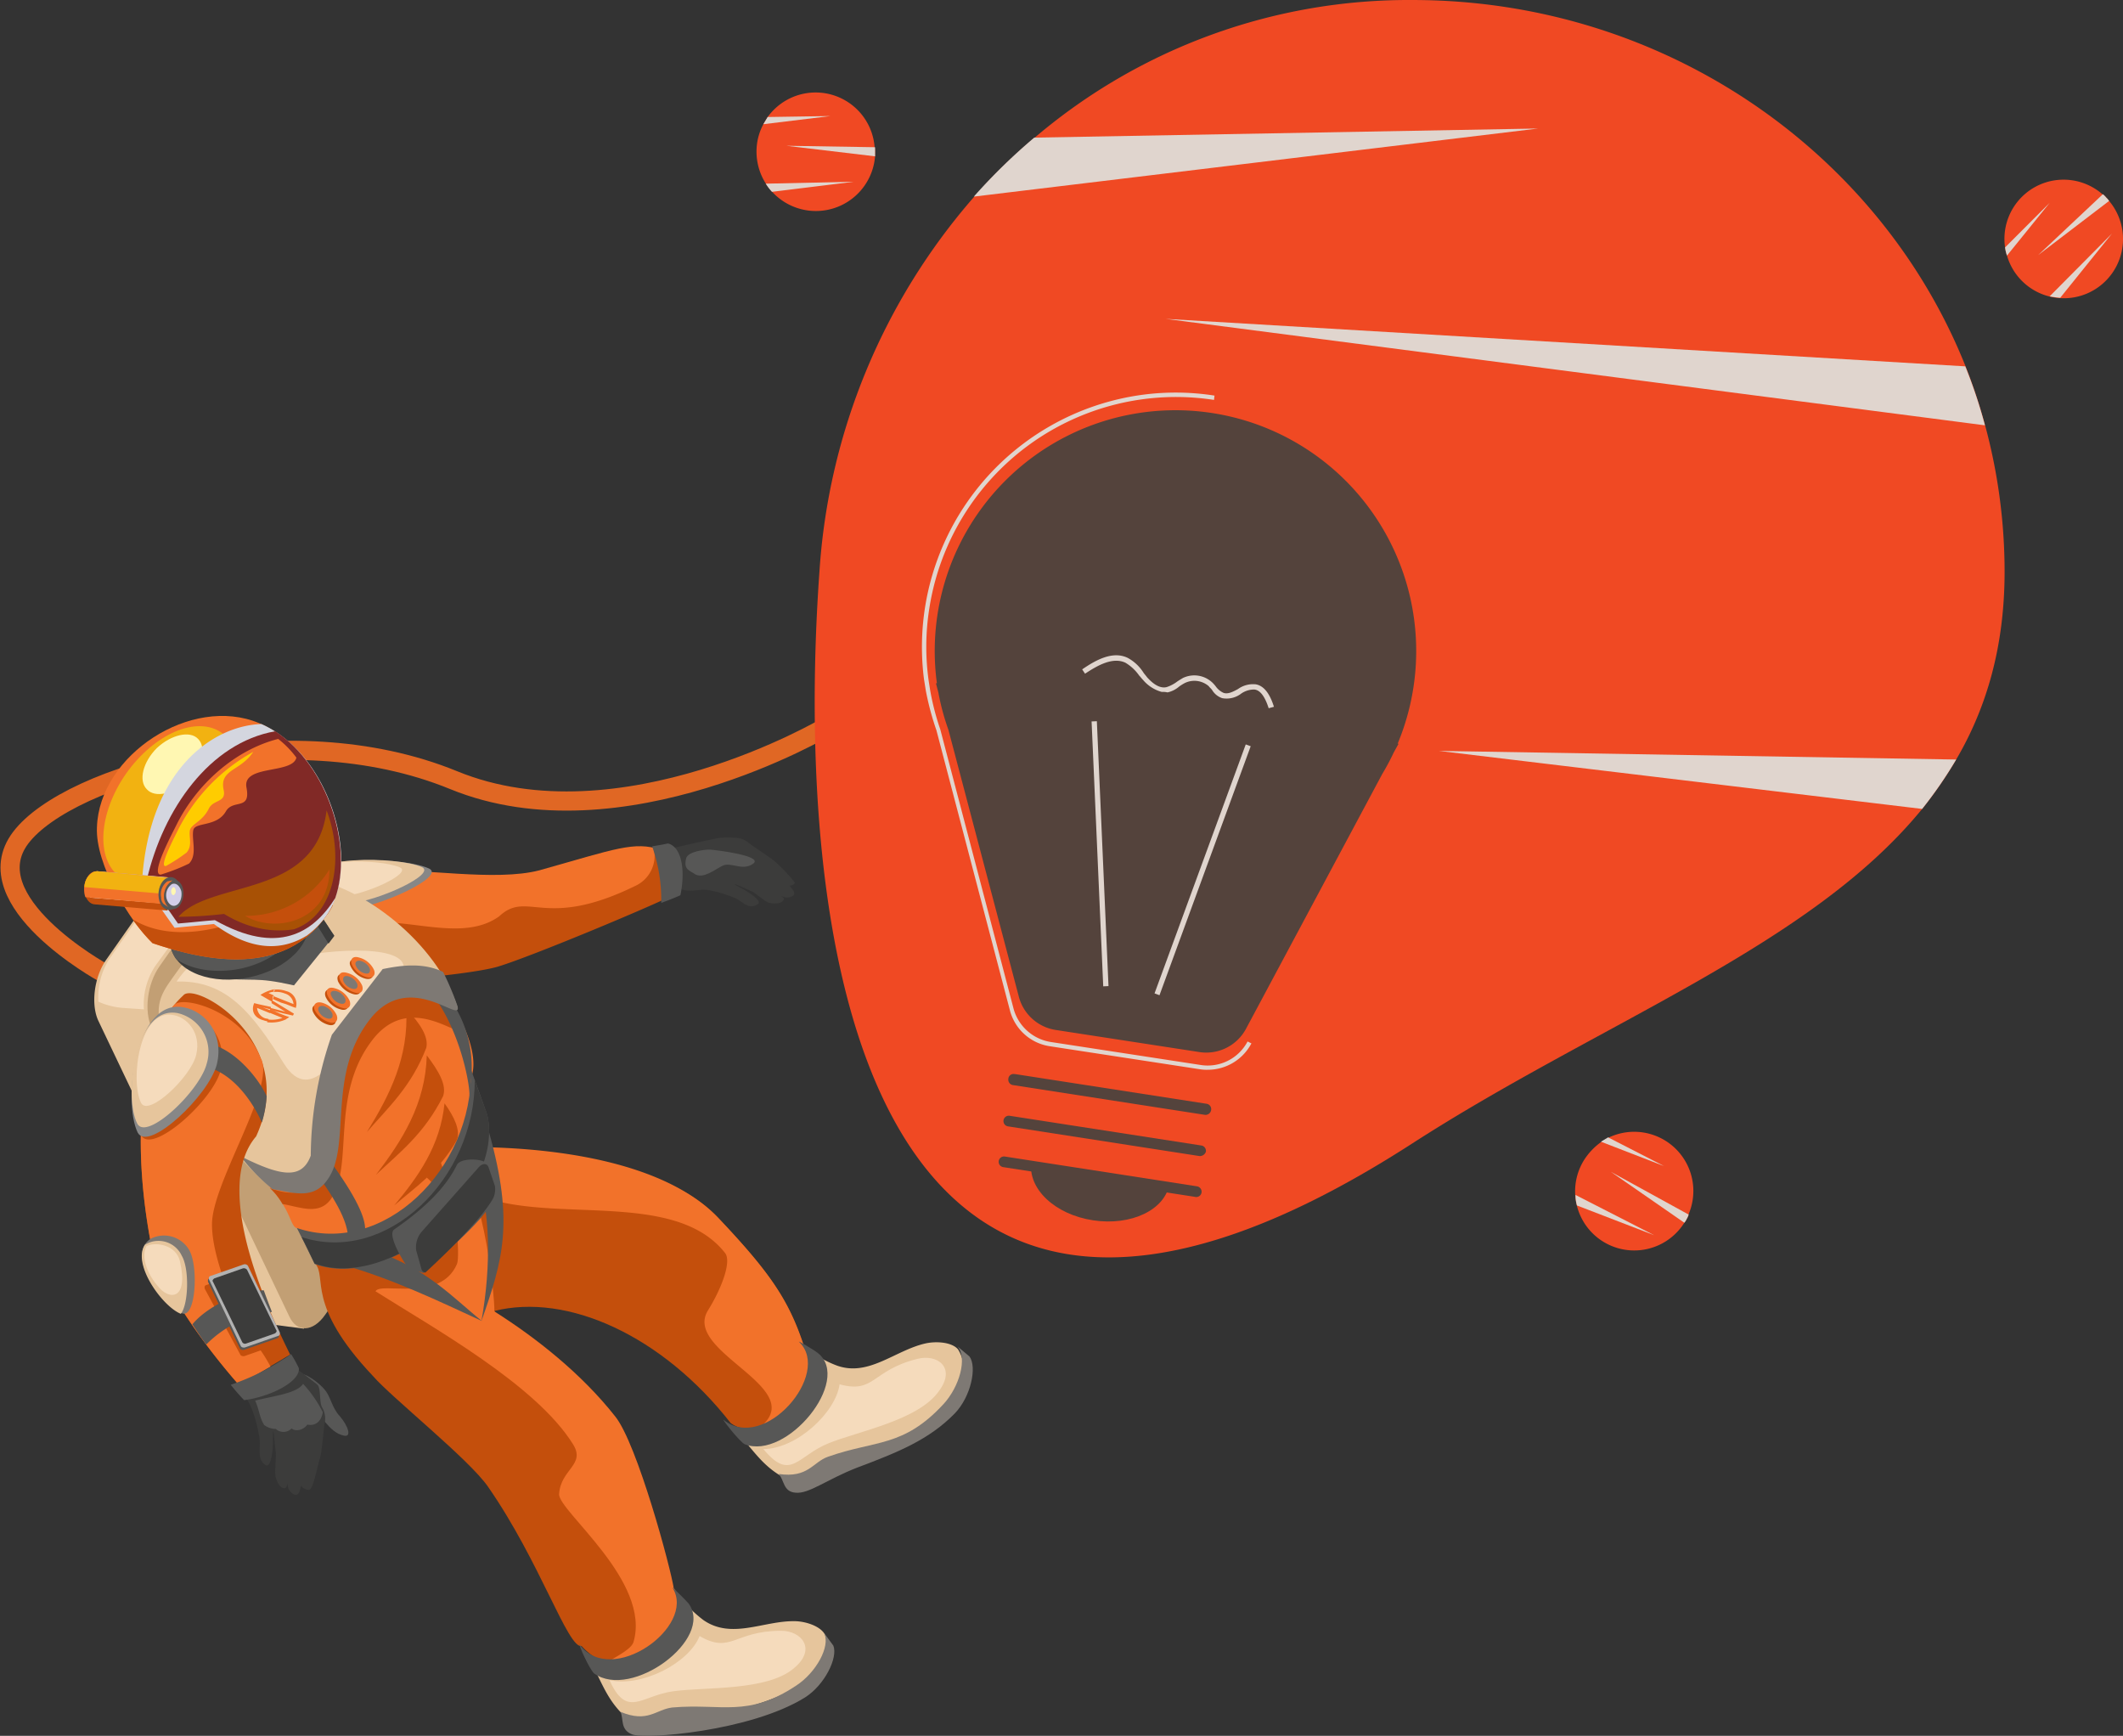 <svg xmlns="http://www.w3.org/2000/svg" width="442.818" height="362.01" viewBox="0 0 442.818 362.01"><rect x="0" y="0" width="442.818" height="362.01" fill="#333333" stroke="none"/><defs><style>.a{fill:none;stroke:#e06724;stroke-miterlimit:10;stroke-width:4px;}.b{fill:#f04923;}.c{fill:#e0d5ce;}.d{fill:#54433c;}.e{fill:#f2722a;}.f{fill:#878787;}.g{fill:#e6c59c;}.h{fill:#f5dbbc;}.i{fill:#c29f74;}.j{fill:#c44f0c;}.k{fill:#7e7974;}.l{fill:#575756;}.m{fill:#3c3c3b;}.n{fill:#f2b211;}.o{fill:#fff7b2;}.p{fill:#d4d6df;}.q{fill:#812926;}.r{fill:#a85105;}.s{fill:#fc0;}.t{fill:#dbe9f5;}.u{fill:#d2cde8;}.v{fill:#c54f0c;}.w{fill:#b2b2b2;}</style></defs><g transform="translate(76.821 -210.197)"><path class="a" d="M-55.4,413s-27.1-14.9-17.1-28.1,55.4-26.3,90.3-12,77.9-11.2,77.9-11.2"/><path class="b" d="M341.3,329.4c0,15.5-3.7,28.3-10.1,39.2a89.751,89.751,0,0,1-7.1,10.3c-23.4,28.7-67,44.4-106.4,69.8-116.3,75-128.9-45.2-123.6-119.3a131.724,131.724,0,0,1,32.3-78.2A121.967,121.967,0,0,1,139,238.9a120.292,120.292,0,0,1,78.8-28.7c52.6,0,97.6,31.8,115.4,76.5a116.954,116.954,0,0,1,8.1,42.7Z"/><path class="c" d="M244,237,126.3,251.2a121.967,121.967,0,0,1,12.6-12.3Z"/><path class="c" d="M331.2,368.6a89.751,89.751,0,0,1-7.1,10.3L223.3,366.8Z"/><path class="c" d="M337.2,298.9,166.3,276.7l166.8,9.9A104.34,104.34,0,0,1,337.2,298.9Z"/><path class="b" d="M105.7,241.9v.9A12.383,12.383,0,0,1,81,241a12.027,12.027,0,0,1,1.4-4.9l.9-1.5a12.339,12.339,0,0,1,22.3,6.2A4.485,4.485,0,0,1,105.7,241.9Z"/><path class="c" d="M105.7,241.9v.9l-18.5-2.2,18.5.3Z"/><path class="c" d="M101.3,248.1l-17.1,2.1a10.917,10.917,0,0,1-1.3-1.7Z"/><path class="c" d="M96.4,234.4l-14,1.7.9-1.5Z"/><path class="b" d="M275,464.4a3.508,3.508,0,0,1-.5.8,12.333,12.333,0,0,1-20.9-13.1,13.669,13.669,0,0,1,3.5-3.7l1.5-.9a12.341,12.341,0,0,1,16.8,15.9A2.994,2.994,0,0,1,275,464.4Z"/><path class="c" d="M275,464.4a3.508,3.508,0,0,1-.5.8l-15.3-10.6,16.2,8.9A3.553,3.553,0,0,1,275,464.4Z"/><path class="c" d="M268.2,467.8l-16.1-6.2a7.8,7.8,0,0,1-.3-2.2Z"/><path class="c" d="M270.3,453.4l-13.2-5.1,1.5-.9Z"/><path class="b" d="M362.5,251.4a4.349,4.349,0,0,1,.6.7A12.349,12.349,0,1,1,344.2,268a12.214,12.214,0,0,1-2.4-4.5,8.468,8.468,0,0,1-.4-1.7,12.333,12.333,0,0,1,20.3-11.1A2.7,2.7,0,0,1,362.5,251.4Z"/><path class="c" d="M362.5,251.4a4.349,4.349,0,0,1,.6.7l-14.8,11.3,13.5-12.7A4.622,4.622,0,0,1,362.5,251.4Z"/><path class="c" d="M363.7,258.9l-10.8,13.4a19.2,19.2,0,0,1-2.2-.3Z"/><path class="c" d="M350.7,252.5l-8.9,11a8.468,8.468,0,0,1-.4-1.7Z"/><path class="d" d="M118.6,352.7h-.2l.5,1.9a49.708,49.708,0,0,0,2.1,7.8l14.7,55.7a9.439,9.439,0,0,0,7.7,6.9l29.9,4.6a9.4,9.4,0,0,0,9.8-4.9l28.4-53.1a49.154,49.154,0,0,0,2.4-4.5l1-1.8h-.2a50.213,50.213,0,1,0-96.1-12.6Z"/><path class="c" d="M175.1,433.3a8.6,8.6,0,0,1-1.6-.1l-31.3-4.8a10.159,10.159,0,0,1-8.4-7.6l-15.3-58.3a58.359,58.359,0,0,1-2.2-8.2l-.4-2.5a53.071,53.071,0,0,1,45.8-59.3,52.428,52.428,0,0,1,14.8.2l-.1.9A52.076,52.076,0,0,0,117,337.2a50.953,50.953,0,0,0-.1,15.1l.3,1.9a53.441,53.441,0,0,0,2.1,8.1l15.3,58.3a9.585,9.585,0,0,0,7.7,6.9l31.3,4.8a9.4,9.4,0,0,0,9.8-4.9l.8.4a10.294,10.294,0,0,1-9.1,5.5Z"/><rect class="c" width="55.3" height="1.1" transform="matrix(-0.344, 0.939, -0.939, -0.344, 184.05, 365.826)"/><rect class="c" width="1.1" height="55.3" transform="translate(154.391 415.853) rotate(177.484)"/><path class="d" d="M172.4,459.8l-40-6.2a1.118,1.118,0,1,1,.4-2.2l40,6.2a1.146,1.146,0,0,1,1,1.3,1.112,1.112,0,0,1-1.4.9Z"/><path class="d" d="M173.4,451.3l-40-6.2a1.118,1.118,0,1,1,.4-2.2l40,6.2a1.13,1.13,0,0,1,.9,1.3A1.325,1.325,0,0,1,173.4,451.3Z"/><path class="d" d="M174.5,442.7l-40-6.2a1.146,1.146,0,0,1-1-1.3,1.084,1.084,0,0,1,1.3-1h.1l40,6.2a1.13,1.13,0,0,1,.9,1.3A1.181,1.181,0,0,1,174.5,442.7Z"/><path class="d" d="M151.2,464.7c7.9,1.2,15.1-2.2,15.9-7.7l-28.8-4.5C137.5,458.1,143.2,463.5,151.2,464.7Z"/><path class="c" d="M165.5,354.5a7.76,7.76,0,0,1-3.9-2.5c-.3-.3-.5-.6-.8-.9a9.278,9.278,0,0,0-2.9-2.7c-2.6-1.2-5.7.5-8.4,2.3l-.6-.9c2.9-2,6.4-3.9,9.5-2.4a8.91,8.91,0,0,1,3.3,3.1c.2.3.5.6.7.9.8.9,2.4,2.5,4.1,2.1a7.5,7.5,0,0,0,2-1c.4-.3.9-.6,1.4-.9a5.481,5.481,0,0,1,6.1.9,6.469,6.469,0,0,1,.8.9,4.013,4.013,0,0,0,1.6,1.3c.9.3,1.9-.2,3-.8a5.345,5.345,0,0,1,3.5-1h.1c2.2.3,3.3,2.8,3.9,4.7l-1.1.3q-1.2-3.75-3-3.9a4.678,4.678,0,0,0-2.8.9,4.99,4.99,0,0,1-3.9.9,3.92,3.92,0,0,1-2.1-1.7c-.2-.3-.5-.5-.7-.8a4.577,4.577,0,0,0-4.9-.7,9.132,9.132,0,0,0-1.3.8,5.45,5.45,0,0,1-2.4,1.2A4.122,4.122,0,0,0,165.5,354.5Z"/><path class="e" d="M35.7,391.7c-9.2,2.4-24.7-.5-33.5.1-7.9,2.1-7,1.9-9.5,9.3-2.4,7.5-7.4,3.5,2.2,13.9,12.9,1.4,40.1-8.5,45.8-10.2,6.9-2.2,18.4-5.8,22.4-7.9L61,387.4C55.4,385.6,51.7,387.2,35.7,391.7Z"/><path class="f" d="M-4.5,399.9c6.7-.4,20.9-7,17.1-8.6-5.8-2.6-27.7-2.9-27.5,3.5C-14.7,397.3-11.1,400.3-4.5,399.9Z"/><path class="g" d="M-4,398.6c5.9-.4,18.5-6.2,15.1-7.6-5.1-2.2-24.4-2.5-24.3,3.1C-13.1,396.3-10.1,399-4,398.6Z"/><path class="h" d="M-5.5,397.1c4.7-.2,14.8-4.8,12.1-6-4-1.8-19.3-2.1-19.3,2.4C-12.7,395.3-10.1,397.4-5.5,397.1Z"/><path class="g" d="M-26.3,380.5,2.3,440.7c1.6,3.4.9,9.1-1.6,12.7l-16.5,23.7,1.1.8,1.3,9.4-11.5-1.5a3.9,3.9,0,0,1-2.7-2.5l-28.7-60.2c-1.6-3.4-.9-9.1,1.6-12.7l20.9-29.8C-31.4,377.1-28,377-26.3,380.5Z"/><path class="h" d="M-27.4,382l1.8,3.7-18.8,25.9a14.538,14.538,0,0,0-2.4,9.1l-4.4-.3a15.347,15.347,0,0,1-5.1-1.3,15.036,15.036,0,0,1,2.2-8.8l19.6-28.1C-32.1,378.9-28.9,378.8-27.4,382Z"/><path class="i" d="M-15.3,381.9l28.7,60.2c1.6,3.4.9,9.1-1.6,12.7L-9,484.4c-2.5,3.6-5.9,3.8-7.5.3l-28.7-60.2c-1.6-3.4-.9-9.1,1.6-12.7L-22.7,382C-20.2,378.6-16.9,378.4-15.3,381.9Z"/><path class="j" d="M-13.4,415.5c6.1.4,33.6-1.7,40.4-3.7,7-2.1,32.3-12.7,36.3-14.8l-3.7-9.6a6.907,6.907,0,0,1-3.8,7.5c-19.1,9.4-22.5.8-28.5,6.4C15.2,410-6.4,391.4-13.4,415.5Z"/><path class="g" d="M92.1,491.9a22.625,22.625,0,0,0,5.4,3c6.7,2.6,12.2-3,18.6-4.5,2.1-.5,5.5-.4,6.9,1.2,4.5,7.2-5.4,15.7-16,20.7h0c-5.8,2.9-12.5,5.8-18.1,7.1-6-2.4-8-6.1-11.4-9.8Z"/><path class="k" d="M89.1,521.5c2.8.3,6.4-2.7,12.8-5.2,8.8-3.3,15.1-5.9,20.4-11.3,3.4-3.5,4.7-9.7,3.1-11.9l-2.5-2.1c2.1,2.4.4,8.4-2.9,12-8.4,9.1-14.2,7.5-24.1,11-3.2,1.1-4.1,4.5-10.3,3.6C86.8,518.9,86.5,521.3,89.1,521.5Z"/><path class="g" d="M65.3,543.7a30.039,30.039,0,0,0,4.5,4.3c5.9,4.2,12.6.2,19.1.3,2.2,0,5.5,1,6.4,2.9,2.6,8.2-9.1,13.8-20.6,16h0a97.359,97.359,0,0,1-19.3,2.5c-5.2-3.8-6.3-7.9-8.7-12.3Z"/><path class="h" d="M88.9,558c-5.5,4.9-18.6,4-25.2,4.9-6.8.9-9.7,5.8-13.4-2.3h0c6.8,1.5,16.6-3.6,18.8-9.2,6.6,3.8,7.2-1.1,17-1.1C90.4,550.3,93.5,554.1,88.9,558Z"/><path class="k" d="M55,571.9c2.6,1.1,24.7-.6,36.1-7.7,4.1-2.6,6.9-8.3,5.9-10.8l-1.9-2.6c1.3,2.8-1.7,8.2-5.8,10.9-10.2,6.8-15.5,3.7-25.9,4.6-3.4.4-5.1,3.3-10.8.9C53.3,568.7,52.5,570.9,55,571.9Z"/><path class="e" d="M-22.9,400.9c10.6-5,18-4.1,23.4-.7a34.7,34.7,0,0,1,4.6,4c13.9,14.1,18.1,25,16.5,30.3-.1,25.4-19.7,41.2-36.3,31.9-1.7-.3-1.1-3.4-5.7-8.4-6-6.4-8.7-18.1-12.6-22.9-3-4.3-9.8-11.8-9.8-11.8C-43.3,423.1-39.7,405.6-22.9,400.9Z"/><path class="j" d="M12.2,455.8c10.3,8.6-15.2,18.8-23.3,17.9,2.6,2.9-2.1,8.5,12.1,23.5,3.9,4.5,20.1,17.4,24,23.1C35.9,536,41.6,554,44.5,553.5c10.3,11.3,24-6.4,19.1-12.2-1.1-7.7-25.1-40.9-37.3-57.7,15.2-3.8,35,5.1,49.3,23.4,7,5.2,20.8-7.1,15.2-16.1-3.1-9.5-7-15.3-17.8-26.7-16.5-17.7-59.2-11.5-59.2-11.5Z"/><path class="e" d="M14.6,449.9a14.6,14.6,0,0,0,1.1,4.3c11.8,15,46.2,1.4,58.7,17.3,1.4,1.7-.6,7.2-3.5,11.9-5.7,8.9,22.2,16.4,10.2,24.9,7.7-1.4,14.8-9.9,9.8-17.3-3.1-9.5-7-15.3-17.8-26.7-16.6-17.6-58.4-14.7-58.4-14.7Z"/><path class="e" d="M17.1,452.6c1,8.1,2.1,19.6,1.4,21.2-3.5,8.2-15.9,3.6-17,5.7,12,7.6,33.5,19.5,41.2,31.9,2.7,4.3-2.6,5.2-2.9,10.4-.2,3.5,19.3,18.2,15.5,30.9-.6,1.9-5.9,4-6.5,5,12.6-.5,18.3-12.2,14.9-16.3-.6-4.1-7.6-30.1-12.2-35.8-7-8.9-16.5-16.4-25.2-21.9C26.4,480.1,23.5,453.2,17.1,452.6Z"/><path class="g" d="M-43,425.5c-1.9-6.4.2-8.6,3.2-12.8,4.2-5.9,16.7-20.6,25-19.8,14,1.5,29.2,14.5,33.3,27.1,1.1,4.1-9.9-7.8-18.2,2.7-9.2,11.7-4.4,28.1-8.9,33.5-2.2,2.6-5.9,3.2-11.9,1.6C-32.3,447-39.8,436.4-43,425.5Z"/><path class="h" d="M-19.3,410.8c9.2-2.7,26.3-3.9,26.7,1,.4,5.7-6.2,5.5-9.4,11.3-3.3,6.1-9.9,18.1-15.6,8.9-6.6-10.5-11.9-17.4-22.4-17.1C-32.4,403.9-26.8,413-19.3,410.8Z"/><path class="l" d="M47.1,559.2c-1-.9-3.4-6.3-3-6,6.6,8.9,24.3-3.7,19.4-11.8-.5-.7,2.7,2.5,3.3,3.2C72.2,552,54.9,564.8,47.1,559.2Z"/><path class="l" d="M-32.4,414.1c9.1.9,8.4-.3,16.9,1.6,3.3-4.1,5.1-6.3,8.4-10.4-2.4-3.3-2.7-5.3-8.1-7.5C-22.6,403.1-25.7,408.2-32.4,414.1Z"/><path class="m" d="M-10.9,402.8l2.6,4.2,1.2-1.6c-.9-1.3-2.1-3.4-3.5-5.2Z"/><path class="l" d="M24.8,442.7c3.8,16.6-20.4,36.9-36,31.1-1.1-2.2-2.3-4.8-3.7-7.5,17.9,6.1,36.8-12.2,36.3-33.1C22.5,436.3,23.7,439.5,24.8,442.7Z"/><path class="m" d="M69.2,395.8c2-.3,5.5,1,7.1,1.6,1.9.8,2.9,2.6,4.9,1.4,1-.6-1.3-2.2-3.1-3.2-4.1-2.2.1-.3,1.9.5.8.4,2.6,2,3.4,2.3s3.1.5,3.3-.8l-.6-.6a2.269,2.269,0,0,0,2.5,0c.7-.7-.3-1.4-.7-2.1a1.255,1.255,0,0,0,1.1-.6,32.848,32.848,0,0,0-4.5-4.7c-.9-.7-3.9-2.7-4.9-3.4a4.816,4.816,0,0,0-3.2-1.3,26.151,26.151,0,0,0-2.8,0c-.6,0-9.2,1.9-11.3,2.5-2.6.1-1.3,5.7.3,6.7C64.8,395.4,65,396.3,69.2,395.8Z"/><path class="l" d="M66.3,389.2c.3-1.4,4-1.9,5.1-1.8,1.4.1,11,1.3,8.9,2.9-2.3,1.7-4.7-.5-6.5.5-1.6.8-3.8,2.6-5.5,1.8C67,391.7,65.7,391.6,66.3,389.2Z"/><path class="l" d="M62.5,386.1c2.8.7,3.7,5.4,2.6,10.8,0,0-1.5.7-4,1.6a33.586,33.586,0,0,0-1.9-11.8Q61.15,386.4,62.5,386.1Z"/><path class="l" d="M78.5,511.4c-1.1-.6-4.8-5.3-4.4-5.1,8.5,6.9,22.6-9.6,15.8-16.2-.7-.6,3.2,1.7,3.9,2.3C100.9,498.1,87.3,514.8,78.5,511.4Z"/><path class="l" d="M1.3,471.1c11.1,3.7,16.5,9.9,22.4,14.6-9.1-4.2-18.9-8.9-29.3-11.8C-3.7,473.1-.8,471.9,1.3,471.1Z"/><path class="l" d="M25.2,446.4c5.3,18.9,2.8,26.7-1.6,39.3,2.1-11.9,1.8-22.7-1-32C24,455.4,23.9,444.8,25.2,446.4Z"/><path class="m" d="M-41.2,407.8c1.3,5.2,8.7,7.9,16.5,6.2,7.9-1.7,13.3-7.3,12.1-12.4-1.3-5.2-8.7-7.9-16.5-6.2C-36.9,397.2-42.4,402.7-41.2,407.8Z"/><path class="l" d="M-41.2,407.8a7.448,7.448,0,0,0,1.1,2.4c3.1,2.2,8.2,3.1,13.5,2,7.9-1.7,13.3-7.3,12.1-12.4a7.448,7.448,0,0,0-1.1-2.4c-3.1-2.2-8.2-3.1-13.5-2C-36.9,397.2-42.4,402.7-41.2,407.8Z"/><path class="e" d="M-22.8,361c15,6.3,21.4,29.7,14.1,40.1-8.9,12.7-24.7,9.7-36.3,5.8-4.6-4.3-12-16.4-11.6-24.2C-56.1,367.6-36.9,355.1-22.8,361Z"/><path class="j" d="M-27.7,402.6c.8-.1,2.3-1.9,2.3-1.8,3.2.7,12.1-1.2,18-1.8a10.708,10.708,0,0,1-1.3,2.1c-8.9,12.7-24.7,9.7-36.3,5.8a39.112,39.112,0,0,1-4.2-5C-40.3,407.4-28.8,402.8-27.7,402.6Z"/><path class="n" d="M-30.6,363c5.1,3.7,4.5,13.3-1.3,21.6-5.8,8.4-14.7,12.1-19.9,8.5-5.1-3.7-4.5-13.3,1.3-21.6C-44.6,363.2-35.8,359.4-30.6,363Z"/><path class="o" d="M-35.5,364.3c1.8,1.8.8,5.7-2.1,8.6s-6.9,3.8-8.6,1.9c-1.8-1.8-.8-5.7,2.1-8.6C-41.1,363.4-37.2,362.5-35.5,364.3Z"/><path class="p" d="M-12.8,405.3a18.223,18.223,0,0,0,4.1-4.2c7.3-10.3,1.1-33.4-13.6-39.9-9.7.3-23.4,9-24.9,32.9,2.3,3.2,4.5,6.4,6.8,9.6,2.7-.3,5.4-.5,8.2-.8C-24.2,408.8-17.8,408.4-12.8,405.3Z"/><path class="q" d="M-6.9,397.5C-3.2,387-8.3,370-19.4,362.7c-13.7,2.4-23.4,16.3-26.8,31,2.2,3.1,4.4,6,6.5,9.1,2.6-.2,5.1-.5,7.7-.7C-18.9,409.5-11.5,404.8-6.9,397.5Z"/><path class="e" d="M-18.8,364.3c-9,2.3-16.9,9.4-21.1,17.7-.6,1.3-5.7,10.6-3.4,10.6a39.771,39.771,0,0,0,5.9-2.3c1.8-1.8.5-5,.9-7,.4-1.7,4.9-.6,6.8-3.9,1.5-2.6,5.2-.1,4.3-4.9-1-4.9,9.6-2.8,10.4-6.3A20.1,20.1,0,0,0-18.8,364.3Z"/><path class="r" d="M-30.1,400.8c1.4.8,7.1,4.4,14.6,3.2,8.9-3.1,10.4-15.4,6.8-24.8-2.2,18.4-24.1,14.4-30.9,22.2A84.86,84.86,0,0,0-30.1,400.8Z"/><path class="s" d="M-24,367a38.374,38.374,0,0,0-15.6,16.1c-.5,1.1-4.3,8.1-2.6,7.7a34.94,34.94,0,0,0,4.3-2.8c1.3-1.5.4-3.3.7-4.7.4-1.3,2.6-1.8,3.9-4.4,1-2.1,3.8-1.2,3.1-4.1C-31,370.6-26.6,371-24,367Z"/><path class="j" d="M-20.5,458c4.8,1.7,7.8,1.2,9.1-2.6A77.274,77.274,0,0,1-7,430.2L3.6,416.5c3.9-.8,8.5-1.4,12.6.6a60.119,60.119,0,0,1,3,7.1c1.1,4.1-9.9-7.8-18.2,2.7-9.2,11.7-3.8,26.4-8.9,33.5-2.5,3.3-6.4,1.5-10,.9A13.086,13.086,0,0,0-20.5,458Z"/><path class="l" d="M-.7,467.1c-1.1.6-2.3,1.1-3.5,1.7,0-2.7-1.1-6.3-6.5-13.7,1.1-.6,2.3-1.1,3.5-1.7C-1.8,461-.4,464.9-.7,467.1Z"/><path class="l" d="M21.4,435.7c.1,1.8,1.2,2.5-.3,2.8,0-2.7-2-13.1-7.4-20.5,1.2-.6,2.1,1,3.3.5A24.589,24.589,0,0,1,21.4,435.7Z"/><path class="k" d="M-26.7,451.3c8.2,4.1,12.8,5.1,14.7-.1A77.274,77.274,0,0,1-7.6,426L3,412.3c3.9-.8,8.5-1.4,12.6.6a60.119,60.119,0,0,1,3,7.1c1.1,4.1-9.9-7.8-18.2,2.7-9.2,11.7-3.8,26.4-8.9,33.5-2.9,4.2-6.9,2.8-11.5,2A43.315,43.315,0,0,1-26.7,451.3Z"/><path class="j" d="M-8.1,391.5a20.435,20.435,0,0,1-17.6,9.7C-19.6,404.9-8.1,402.5-8.1,391.5Z"/><path class="m" d="M22.2,435.4c.8,2.4,1.7,4.8,2.6,7.2,3.8,16.6-20.4,36.9-36,31.1-.8-1.7-1.7-3.6-2.7-5.5C3.9,474,22.3,456,22.2,435.4Z"/><path class="j" d="M-57.5,392.1c-1.2.6-2,2.5-1.7,4.3.2,1,.9,2.3,2.1,2.4l15.2,1.3.6-6.9-15.2-1.3A2.509,2.509,0,0,0-57.5,392.1Z"/><path class="t" d="M-56.5,391.9c-.6,0-1.3,1.4-1.5,3.5a13.277,13.277,0,0,0,0,2l16.1,1.3.5-5.5-15.1-1.3Z"/><path class="e" d="M-57.5,392.1c-1.2.6-2,2.5-1.7,4.3a2.388,2.388,0,0,0,.2.9l17.2,1.5.5-5.5-15.3-1.4A2.388,2.388,0,0,0-57.5,392.1Z"/><path class="n" d="M-56.5,391.9a2,2,0,0,0-.9.2,3.564,3.564,0,0,0-1.8,3.1l17.6,1.5.3-3.4Z"/><path class="l" d="M-40.8,399.8c-1.3.6-2.6-.4-2.9-2.2s.4-3.7,1.7-4.3,2.6.4,2.9,2.2C-38.9,397.4-39.6,399.3-40.8,399.8Z"/><path class="e" d="M-42.6,397.7a3.424,3.424,0,0,0,.9,1.7l-1-.7a1.728,1.728,0,0,1-.5-1.3,3.314,3.314,0,0,1,1.3-3.4l1.1-.2A4.224,4.224,0,0,0-42.6,397.7Z"/><path class="l" d="M-40,399.6c-1.1.6-2.2-.3-2.4-1.9A3.226,3.226,0,0,1-41,394c1.1-.6,2.2.3,2.4,1.9C-38.4,397.4-39,399.1-40,399.6Z"/><path class="u" d="M-40.1,399c-.8.4-1.7-.3-2-1.5a2.84,2.84,0,0,1,1.1-2.9c.8-.4,1.7.3,2,1.5C-38.8,397.4-39.3,398.7-40.1,399Z"/><path class="j" d="M-2.2,410.2a4.759,4.759,0,0,1,3.1,2.6c.4,1.1-.3,1.8-1.5,1.5a4.759,4.759,0,0,1-3.1-2.6C-4.2,410.7-3.5,410-2.2,410.2Z"/><path class="e" d="M-1.9,409.9a4.759,4.759,0,0,1,3.1,2.6c.4,1.1-.3,1.8-1.5,1.5a4.759,4.759,0,0,1-3.1-2.6C-3.9,410.2-3.2,409.5-1.9,409.9Z"/><path class="k" d="M-1.6,410.6a2.815,2.815,0,0,1,1.9,1.6c.2.8-.2,1.2-1,1a2.815,2.815,0,0,1-1.9-1.6C-2.9,410.9-2.4,410.4-1.6,410.6Z"/><path class="o" d="M-40.5,396.8c-.2.2-.5,0-.6-.5a1.113,1.113,0,0,1,.3-1c.2-.2.5,0,.6.5A.944.944,0,0,1-40.5,396.8Z"/><path class="j" d="M-4.8,413.4A4.759,4.759,0,0,1-1.7,416c.4,1.1-.2,1.9-1.5,1.5a5.051,5.051,0,0,1-3.1-2.6C-6.7,413.8-6.2,413.1-4.8,413.4Z"/><path class="e" d="M-4.4,413.1a4.759,4.759,0,0,1,3.1,2.6c.4,1.1-.2,1.9-1.5,1.5a5.051,5.051,0,0,1-3.1-2.6C-6.4,413.4-5.8,412.7-4.4,413.1Z"/><path class="k" d="M-4.2,413.8a2.815,2.815,0,0,1,1.9,1.6c.2.8-.2,1.2-1,1a2.815,2.815,0,0,1-1.9-1.6C-5.4,414-5,413.6-4.2,413.8Z"/><path class="j" d="M-7.4,416.6a4.759,4.759,0,0,1,3.1,2.6c.4,1.1-.2,1.9-1.5,1.5a4.759,4.759,0,0,1-3.1-2.6C-9.3,417-8.7,416.3-7.4,416.6Z"/><path class="e" d="M-7,416.3a4.759,4.759,0,0,1,3.1,2.6c.4,1.1-.2,1.9-1.5,1.5a4.759,4.759,0,0,1-3.1-2.6C-9,416.6-8.3,415.9-7,416.3Z"/><path class="k" d="M-6.7,416.9a2.815,2.815,0,0,1,1.9,1.6c.2.8-.2,1.2-1,1a2.815,2.815,0,0,1-1.9-1.6C-8.1,417.2-7.7,416.7-6.7,416.9Z"/><path class="j" d="M-10,419.8a4.759,4.759,0,0,1,3.1,2.6c.4,1.1-.2,1.9-1.5,1.5a5.051,5.051,0,0,1-3.1-2.6C-12,420.2-11.3,419.5-10,419.8Z"/><path class="e" d="M-9.7,419.3a4.759,4.759,0,0,1,3.1,2.6c.4,1.1-.2,1.9-1.5,1.5a5.051,5.051,0,0,1-3.1-2.6C-11.6,419.8-11,419-9.7,419.3Z"/><path class="k" d="M-9.4,420a2.815,2.815,0,0,1,1.9,1.6c.2.8-.2,1.2-1,1a2.815,2.815,0,0,1-1.9-1.6C-10.6,420.3-10.2,419.9-9.4,420Z"/><path class="h" d="M119.1,500.2c-4.2,6.2-17,8.5-23.1,11-6.5,2.6-7.9,8.1-13.6,1.2h0c6.9,0,15.1-7.6,15.9-13.5,7.4,2,6.6-2.9,16.2-5.3C118.7,492.5,122.6,495.4,119.1,500.2Z"/><path class="j" d="M-.3,446.3c4.5-5.2,9.3-9.5,12.4-17.6.5-2.3-1.3-5.1-4.2-8.1C8.5,430.7,4.4,438.7-.3,446.3Z"/><path class="j" d="M1.6,455.2c5-4.7,10.1-8.6,14-16.4.8-2.3-.9-5.2-3.4-8.5C11.9,440.5,7.1,448,1.6,455.2Z"/><path class="j" d="M5.4,461.6c4.5-3.9,9.4-7.1,13.1-13.7.7-2-.5-4.7-2.6-7.6C15,449.2,10.4,455.6,5.4,461.6Z"/><path class="l" d="M25,453.2l1.4,3.9a4.865,4.865,0,0,1-.2,2.9c-1.1,3.4-7,8.7-14.7,15.7-1.5-.6-2.5-.4-3.6-1.7-.7-.9-4-6.3-2.5-7.4,6.5-4.5,10.8-8.8,13.1-13.5C19.4,451.5,24.6,451.8,25,453.2Z"/><path class="m" d="M25.1,453.7l1.3,3.8a4.535,4.535,0,0,1-.3,2.5c-1.9,3.5-7.6,9.5-14.2,15.6a.947.947,0,0,1-.8-.7L10,471a4.976,4.976,0,0,1,1.2-4l11.6-13.1C23.7,452.7,24.8,452.7,25.1,453.7Z"/><path class="e" d="M-23.8,419.4c1.1.3,2.2.5,3.5.8l-.1.5-1.6-.4,1.6.6-.1.6-2.7-1.1a2.512,2.512,0,0,0,1.8,2.2c.2,0,.4.1.6.1l-.1.5a2.92,2.92,0,0,1-.9-.2c-2-.5-2.7-2-2-3.6Zm3.7-.3-2.4-1.4a7.892,7.892,0,0,1,3-1.2l-.1.5a4.221,4.221,0,0,0-1.2.3l1.1.5-.2.7-.5-.2.5.2Zm-1,4.3.1-.6a6.589,6.589,0,0,0,3.1-.3l-2.7-1.1.1-.6,1,.3,1.1.5,1.3.5.6.2c-.2.2-.5.3-.7.5h0a7.261,7.261,0,0,1-3.8.6Zm.6-2.6.1-.4,3.1.8-2.9-1.8.1-.6,4.1,2.5h0l.5.3a.349.349,0,0,0-.1.2.349.349,0,0,0-.1.2l-2.2-.5h0l-2.6-.7Zm2.3-1.5,1,.3,1.5.6.6.2c0-.2.1-.4.1-.6h0a2.745,2.745,0,0,0-2.1-2.9,5.661,5.661,0,0,0-2.6-.3l-.1.5a4.694,4.694,0,0,1,2.4.3,2.474,2.474,0,0,1,1.8,2.2l-4.3-1.7-.1.6Z"/><path class="l" d="M-14.8,496.8c1.5-.7,4.8,2.1,5.6,3.1,1.4,1.5,1.5,3.8,3.3,5.7,1.7,2,2.5,4.4.8,4-3.3-.7-4.7-4.8-6.9-5.7-1.9-.8-3.8-.9-4.5-2.9C-16.6,499.3-17.4,498.1-14.8,496.8Z"/><path class="m" d="M-25.1,502.4c1.2,1.9,2.1,5.7,2.4,7.7.3,2.2-.6,4.3,1.2,5.6,1.1.8,1.6-2.5,1.6-4.7,0-5.2.3-.1.6,2,.1,1-.2,3.9-.1,4.8.1,1,1.1,3.4,2.3,2.6l.3-.9a2.335,2.335,0,0,0,1.4,2.4c1.1.3,1.1-1.1,1.4-1.9.2.6,1.1.9,1.6.9.9.1,1.7-4.7,2.4-6.9.3-1.3.7-5.2.8-6.6a4.594,4.594,0,0,0-.5-3.8c-.5-1.1-.2-3.6-.8-4.5-.4-.5-7.9-5.9-9.7-7.8-1.5-2.5-6.8,1.7-6.9,3.8C-27.1,497.9-27.8,498.6-25.1,502.4Z"/><path class="l" d="M-23.6,502.3c.9,2,.9,3.6,1.9,5.1a4.029,4.029,0,0,0,2.4.8,2.357,2.357,0,0,0,3.3-.1c.8.7,2.4.4,3.3-.8,1.9.4,3-1,3.2-2.6a25.755,25.755,0,0,0-4.1-5.9C-14.9,500.8-19.7,501.3-23.6,502.3Z"/><path class="j" d="M-43.5,424.5a21.947,21.947,0,0,1,4.9-6.7c2.4-3.1,24.3,9.6,15.2,29.4-9.6,11.2,3.3,37.8,7.1,45.5L-27,499s-16.2-18-18.5-30.3C-49.3,447.8-47,432.7-43.5,424.5Z"/><path class="e" d="M-43.4,424.5a12.809,12.809,0,0,1,2.9-4.7c1.7-2.1,14.3,1.2,18.1,11.2h0l.1.1a4.169,4.169,0,0,1,.2.6c1.8,6.7-10.4,25.3-10.5,33.7-.1,7.3,5.2,19.6,9.1,25a31.772,31.772,0,0,1,3.1,4.8L-27,499s-16.2-18-18.5-30.3C-49.3,447.8-47,432.7-43.4,424.5Z"/><path class="v" d="M-30.8,433.4c-1.6,6.4-14.5,17.8-16.6,13.5-3.3-6.5-.6-28,9.8-25.6A9.926,9.926,0,0,1-30.8,433.4Z"/><path class="l" d="M-22.2,444.3c-1.8-4.1-6.5-11.5-13.5-11.9.7-2.2,0-2.6.7-4.7,5.7-.1,11.6,6.4,13.8,11.1A22.888,22.888,0,0,1-22.2,444.3Z"/><path class="f" d="M-31.6,432.2c-1.7,6.5-14.3,18.4-16.5,14.2-3.2-6.5-.5-28.2,9.7-26.1C-34.2,421.1-30,425.6-31.6,432.2Z"/><path class="g" d="M-33.7,432c-1.4,5.7-12.6,16.3-14.5,12.5-2.9-5.7-.5-24.8,8.5-23A8.291,8.291,0,0,1-33.7,432Z"/><path class="h" d="M-35.9,430.2c-1.1,4.6-10,13-11.5,10-2.3-4.6-.4-19.8,6.8-18.3C-37.8,422.4-34.8,425.6-35.9,430.2Z"/><path class="v" d="M-26.1,476.1l7.4,13.7c.1.3.1.7-.3.8l-6.8,2.4c-.3.1-.8,0-.9-.3L-34.1,479c-.1-.3-.1-.7.3-.8l6.9-2.4C-26.7,475.6-26.3,475.8-26.1,476.1Z"/><path class="l" d="M-20.1,483.8a23.506,23.506,0,0,0-13.7,6.8c-1-1.3-1.9-2.7-2.9-4.2,3.1-3.8,10.2-7.1,14.9-7.1C-21.3,480.7-20.7,482.3-20.1,483.8Z"/><path class="l" d="M-25.3,474.7l6.6,13.8c.1.3.1.7-.3.8l-6.9,2.4c-.3.1-.8,0-.9-.3l-6.6-13.8c-.1-.3-.1-.7.3-.8l6.9-2.4C-25.8,474.3-25.4,474.4-25.3,474.7Z"/><path class="w" d="M-25.1,474.2l6.6,13.8c.1.3.1.7-.3.8l-6.9,2.4c-.3.1-.8,0-.9-.3l-6.6-13.8c-.1-.3-.1-.7.3-.8l6.9-2.4A.806.806,0,0,1-25.1,474.2Z"/><path class="m" d="M-25.3,475l6.1,12.6c.2.2,0,.5-.3.7l-6,2.1a.67.67,0,0,1-.8-.3l-6.1-12.6c-.2-.2,0-.5.3-.7l6-2.1A.912.912,0,0,1-25.3,475Z"/><path class="k" d="M-37.3,471c1.9,3.5,1.3,14.1-1.5,13.1-4.2-1.5-12-12.3-6.5-15.6A6.076,6.076,0,0,1-37.3,471Z"/><path class="g" d="M-38.9,472.1c1.6,2.7,1.4,10.1-.2,12.1-3.8-1.5-10.2-10.3-7.5-14.4h0A5.351,5.351,0,0,1-38.9,472.1Z"/><path class="h" d="M-46.3,470.1c1.9-1,6.2-.3,7,3.1,1.9,8.2-2.3,8.3-4.7,5.1C-46.2,475.7-47.4,472.3-46.3,470.1Z"/><path class="l" d="M-14.5,495.5c.4,2.8-5.9,6-11.4,6.7,0,0-1.2-1.2-2.8-3.2a49.657,49.657,0,0,0,12.6-6.4A28.811,28.811,0,0,1-14.5,495.5Z"/></g></svg>